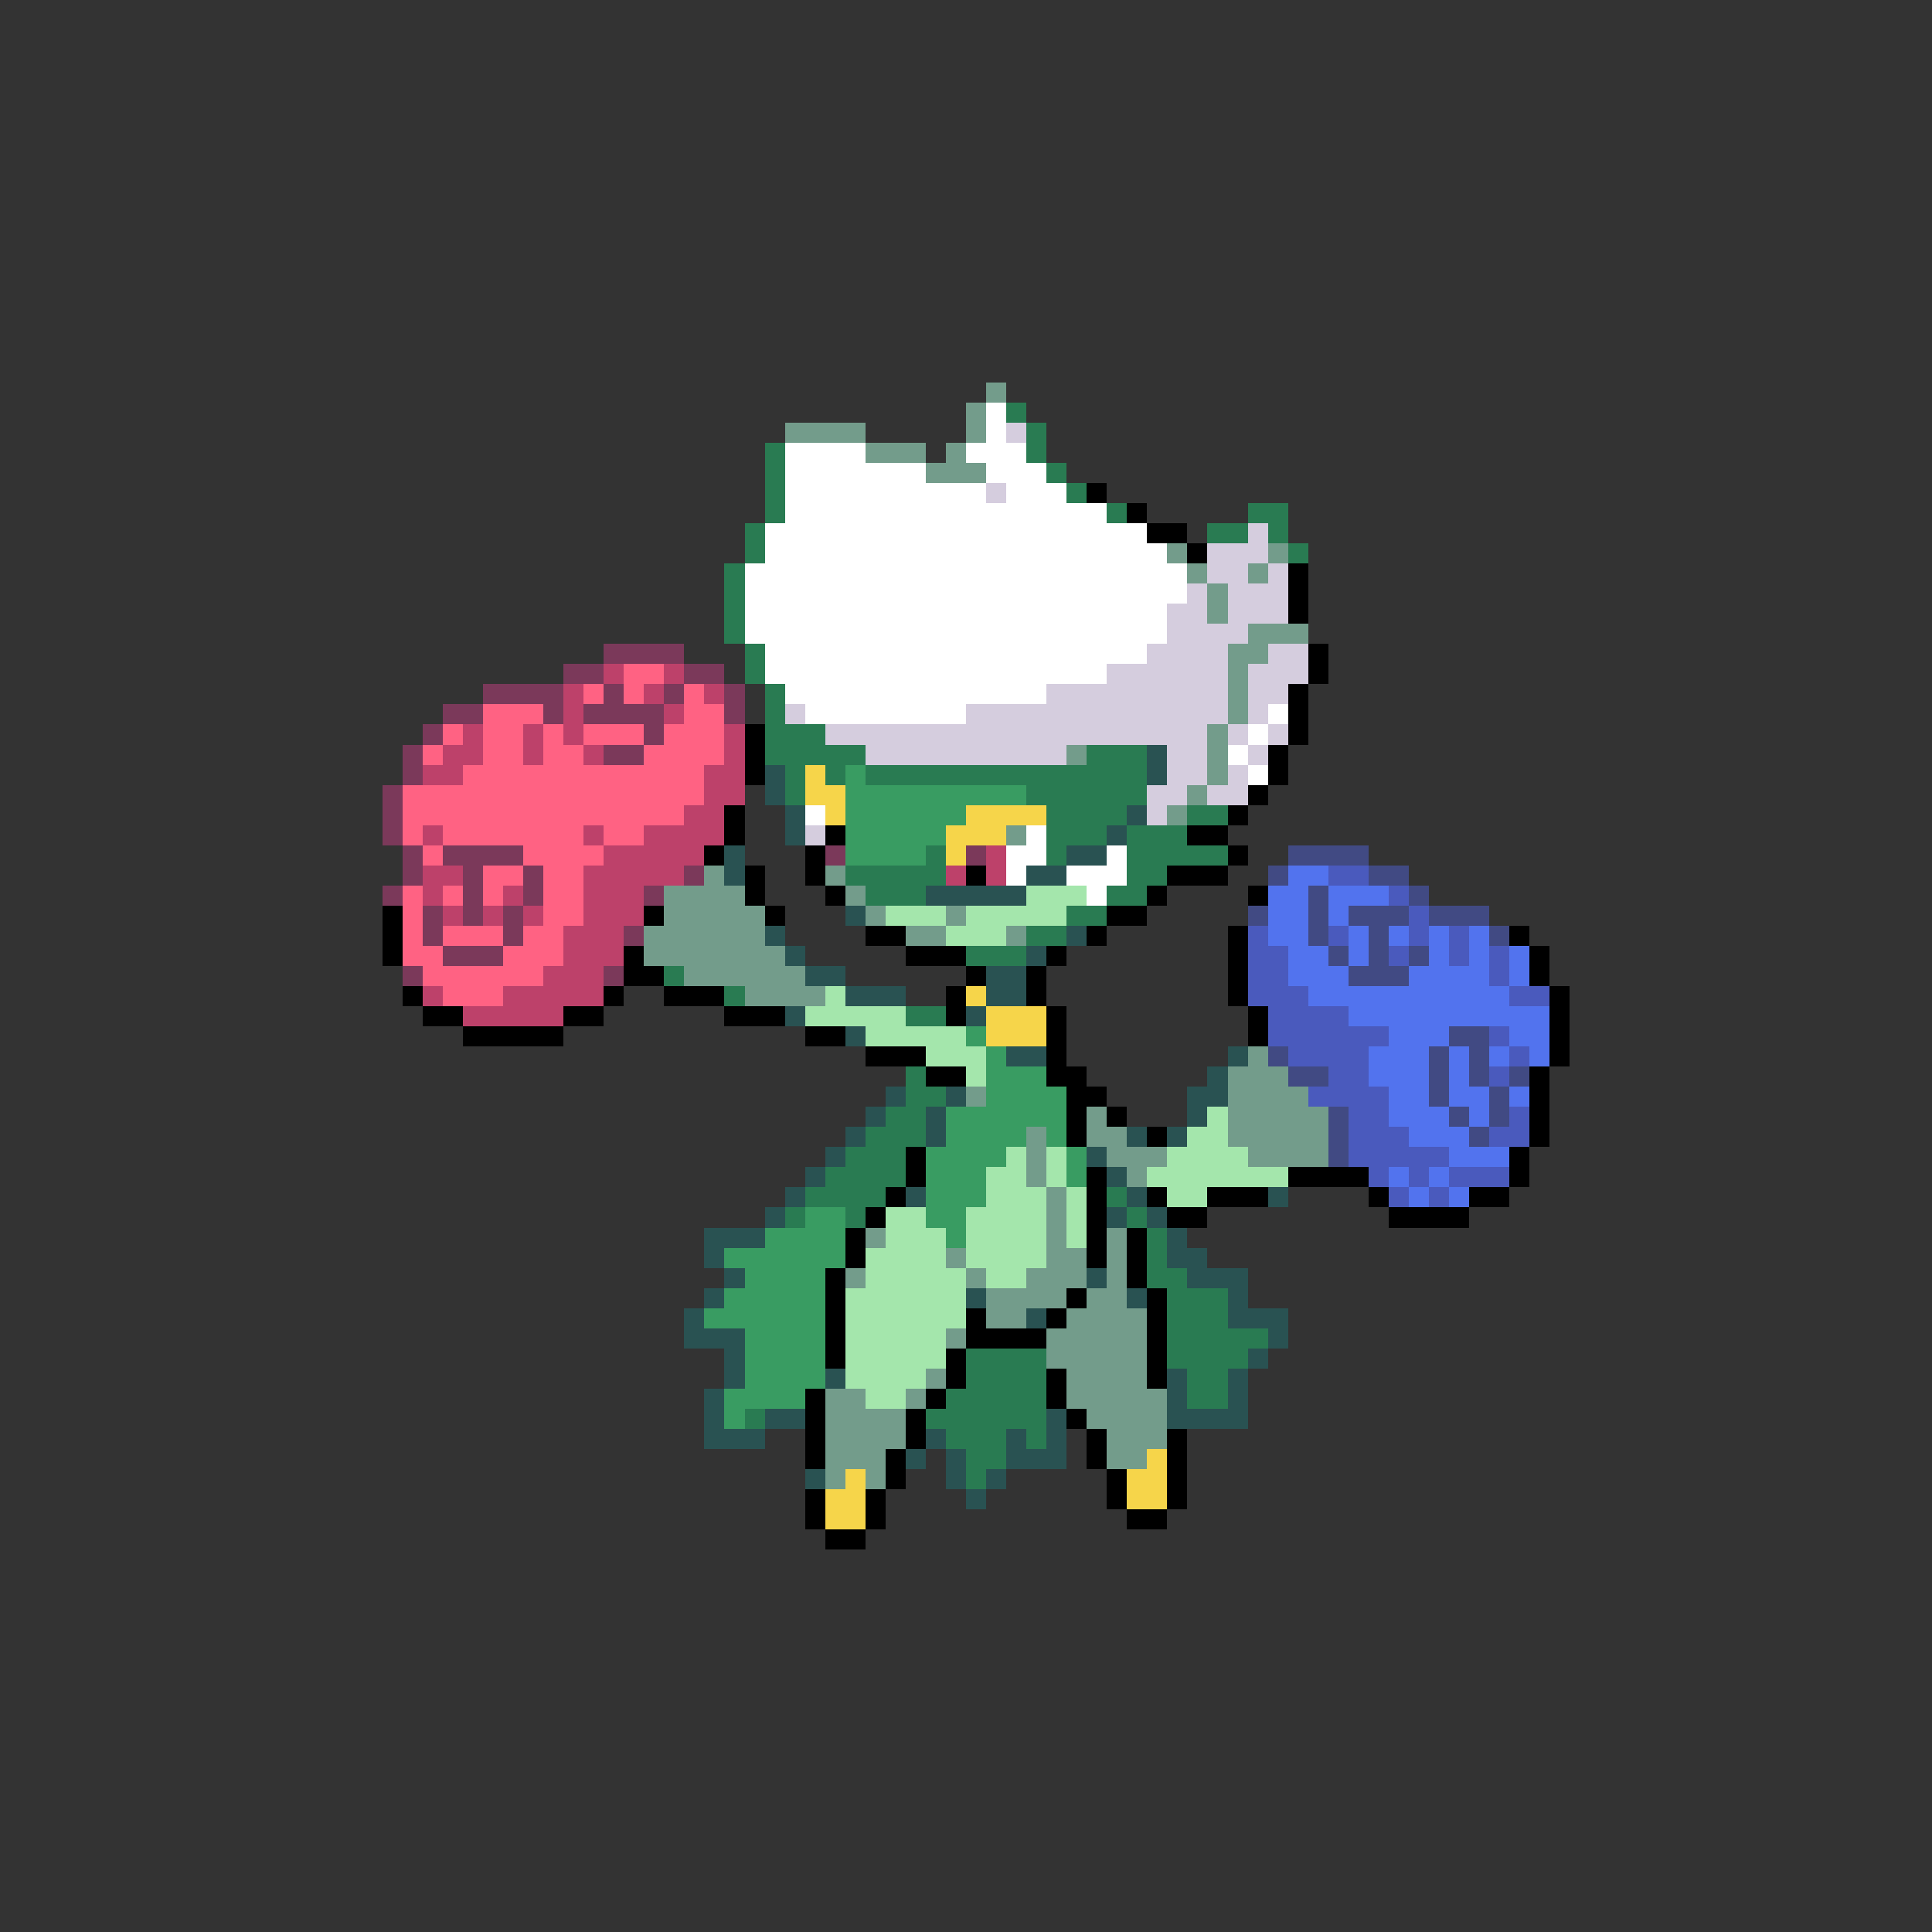 <svg xmlns="http://www.w3.org/2000/svg" viewBox="0 -0.5 96 96" shape-rendering="crispEdges">
<rect x="0" y="-0.5" width="96" height="96" fill="#333333" stroke="none"/>
<path stroke="#739c8b" d="M49 19h1M48 20h1M39 21h4M48 21h1M43 22h3M47 22h1M46 23h3M58 27h1M63 27h1M59 28h1M62 28h1M60 29h1M60 30h1M62 31h3M61 32h2M61 33h1M61 34h1M61 35h1M60 36h1M53 37h1M60 37h1M60 38h1M59 39h1M58 40h1M50 41h1M35 43h1M41 43h1M33 44h4M42 44h1M33 45h5M43 45h1M47 45h1M32 46h6M45 46h2M50 46h1M32 47h7M34 48h6M37 49h4M62 52h1M61 53h3M48 54h1M61 54h4M54 55h1M61 55h5M51 56h1M54 56h2M61 56h5M51 57h1M55 57h3M62 57h4M51 58h1M56 58h1M52 59h1M52 60h1M43 61h1M52 61h1M55 61h1M47 62h1M52 62h2M55 62h1M42 63h1M48 63h1M51 63h3M55 63h1M49 64h4M54 64h2M49 65h2M53 65h4M47 66h1M52 66h5M52 67h5M46 68h1M53 68h4M41 69h2M45 69h1M53 69h5M41 70h4M54 70h4M41 71h4M55 71h3M41 72h3M55 72h2M41 73h1M43 73h1" />
<path stroke="#ffffff" d="M49 20h1M49 21h1M39 22h4M48 22h3M39 23h7M49 23h3M39 24h10M50 24h3M39 25h16M38 26h19M38 27h20M37 28h22M37 29h22M37 30h21M37 31h21M38 32h19M38 33h17M39 34h13M40 35h8M63 35h1M62 36h1M61 37h1M62 38h1M40 40h1M51 41h1M50 42h2M55 42h1M50 43h1M53 43h3M54 44h1" />
<path stroke="#297b52" d="M50 20h1M51 21h1M38 22h1M51 22h1M38 23h1M52 23h1M38 24h1M53 24h1M38 25h1M55 25h1M62 25h2M37 26h1M60 26h2M63 26h1M37 27h1M64 27h1M36 28h1M36 29h1M36 30h1M36 31h1M37 32h1M37 33h1M38 34h1M38 35h1M38 36h3M38 37h5M54 37h3M39 38h1M41 38h1M43 38h14M39 39h1M51 39h6M52 40h4M59 40h2M52 41h3M56 41h3M46 42h1M52 42h1M56 42h5M42 43h5M56 43h2M43 44h3M55 44h2M53 45h2M51 46h2M48 47h3M33 48h1M36 49h1M45 50h2M45 53h1M45 54h2M44 55h2M43 56h3M42 57h3M41 58h4M40 59h4M55 59h1M39 60h1M42 60h1M56 60h1M57 61h1M57 62h1M57 63h2M58 64h3M58 65h3M58 66h5M48 67h4M58 67h4M48 68h4M59 68h2M47 69h5M59 69h2M37 70h1M46 70h6M47 71h3M51 71h1M48 72h2M48 73h1" />
<path stroke="#d5cdde" d="M50 21h1M49 24h1M62 26h1M60 27h3M60 28h2M63 28h1M59 29h1M61 29h3M58 30h2M61 30h3M58 31h4M57 32h4M63 32h2M55 33h6M62 33h3M52 34h9M62 34h2M39 35h1M48 35h13M62 35h1M41 36h19M61 36h1M63 36h1M43 37h10M58 37h2M62 37h1M58 38h2M61 38h1M57 39h2M60 39h2M57 40h1M40 41h1" />
<path stroke="#000000" d="M54 24h1M56 25h1M57 26h2M59 27h1M64 28h1M64 29h1M64 30h1M65 32h1M65 33h1M64 34h1M64 35h1M37 36h1M64 36h1M37 37h1M63 37h1M37 38h1M63 38h1M62 39h1M36 40h1M61 40h1M36 41h1M41 41h1M59 41h2M35 42h1M40 42h1M61 42h1M37 43h1M40 43h1M48 43h1M58 43h3M37 44h1M41 44h1M57 44h1M62 44h1M19 45h1M32 45h1M38 45h1M55 45h2M19 46h1M43 46h2M54 46h1M61 46h1M75 46h1M19 47h1M31 47h1M45 47h3M52 47h1M61 47h1M76 47h1M31 48h2M48 48h1M51 48h1M61 48h1M76 48h1M20 49h1M30 49h1M33 49h3M47 49h1M51 49h1M61 49h1M77 49h1M21 50h2M28 50h2M36 50h3M47 50h1M52 50h1M62 50h1M77 50h1M23 51h5M40 51h2M52 51h1M62 51h1M77 51h1M43 52h3M52 52h1M77 52h1M46 53h2M52 53h2M76 53h1M53 54h2M76 54h1M53 55h1M55 55h1M76 55h1M53 56h1M57 56h1M76 56h1M45 57h1M75 57h1M45 58h1M54 58h1M64 58h4M75 58h1M44 59h1M54 59h1M57 59h1M60 59h3M68 59h1M73 59h2M43 60h1M54 60h1M58 60h2M69 60h4M42 61h1M54 61h1M56 61h1M42 62h1M54 62h1M56 62h1M41 63h1M56 63h1M41 64h1M53 64h1M57 64h1M41 65h1M48 65h1M52 65h1M57 65h1M41 66h1M48 66h4M57 66h1M41 67h1M47 67h1M57 67h1M47 68h1M52 68h1M57 68h1M40 69h1M46 69h1M52 69h1M40 70h1M45 70h1M53 70h1M40 71h1M45 71h1M54 71h1M58 71h1M40 72h1M44 72h1M54 72h1M58 72h1M44 73h1M55 73h1M58 73h1M40 74h1M43 74h1M55 74h1M58 74h1M40 75h1M43 75h1M56 75h2M41 76h2" />
<path stroke="#7b395a" d="M30 32h4M28 33h2M34 33h2M24 34h4M30 34h1M33 34h1M36 34h1M22 35h2M27 35h1M29 35h4M36 35h1M21 36h1M32 36h1M20 37h1M30 37h2M20 38h1M19 39h1M19 40h1M19 41h1M20 42h1M22 42h4M41 42h1M48 42h1M20 43h1M23 43h1M26 43h1M34 43h1M19 44h1M23 44h1M26 44h1M32 44h1M21 45h1M23 45h1M25 45h1M21 46h1M25 46h1M31 46h1M22 47h3M20 48h1M30 48h1" />
<path stroke="#bd416a" d="M30 33h1M33 33h1M28 34h1M32 34h1M35 34h1M28 35h1M33 35h1M23 36h1M26 36h1M28 36h1M36 36h1M22 37h2M26 37h1M29 37h1M36 37h1M21 38h2M35 38h2M35 39h2M34 40h2M21 41h1M29 41h1M32 41h4M30 42h5M49 42h1M21 43h2M29 43h5M47 43h1M49 43h1M21 44h1M25 44h1M29 44h3M22 45h1M24 45h1M26 45h1M29 45h3M28 46h3M28 47h3M27 48h3M21 49h1M25 49h5M23 50h5" />
<path stroke="#ff6283" d="M31 33h2M29 34h1M31 34h1M34 34h1M24 35h3M34 35h2M22 36h1M24 36h2M27 36h1M29 36h3M33 36h3M21 37h1M24 37h2M27 37h2M32 37h4M23 38h12M20 39h15M20 40h14M20 41h1M22 41h7M30 41h2M21 42h1M26 42h4M24 43h2M27 43h2M20 44h1M22 44h1M24 44h1M27 44h2M20 45h1M27 45h2M20 46h1M22 46h3M26 46h2M20 47h2M25 47h3M21 48h6M22 49h3" />
<path stroke="#295252" d="M57 37h1M38 38h1M57 38h1M38 39h1M39 40h1M56 40h1M39 41h1M55 41h1M36 42h1M53 42h2M36 43h1M51 43h2M46 44h5M42 45h1M38 46h1M53 46h1M39 47h1M51 47h1M40 48h2M49 48h2M42 49h3M49 49h2M39 50h1M48 50h1M42 51h1M50 52h2M61 52h1M60 53h1M44 54h1M47 54h1M59 54h2M43 55h1M46 55h1M59 55h1M42 56h1M46 56h1M56 56h1M58 56h1M41 57h1M54 57h1M40 58h1M55 58h1M39 59h1M45 59h1M56 59h1M63 59h1M38 60h1M55 60h1M57 60h1M35 61h3M58 61h1M35 62h1M58 62h2M36 63h1M54 63h1M59 63h3M35 64h1M48 64h1M56 64h1M61 64h1M34 65h1M51 65h1M61 65h3M34 66h3M63 66h1M36 67h1M62 67h1M36 68h1M41 68h1M58 68h1M61 68h1M35 69h1M58 69h1M61 69h1M35 70h1M38 70h2M52 70h1M58 70h4M35 71h3M46 71h1M50 71h1M52 71h1M45 72h1M47 72h1M50 72h3M40 73h1M47 73h1M49 73h1M48 74h1" />
<path stroke="#f6d54a" d="M40 38h1M40 39h2M41 40h1M48 40h4M47 41h3M47 42h1M48 49h1M49 50h3M49 51h3M57 72h1M42 73h1M56 73h2M41 74h2M56 74h2M41 75h2" />
<path stroke="#399c62" d="M42 38h1M42 39h9M42 40h6M42 41h5M42 42h4M48 51h1M49 52h1M49 53h3M49 54h4M47 55h6M47 56h4M52 56h1M46 57h4M53 57h1M46 58h3M53 58h1M46 59h3M40 60h2M46 60h2M38 61h4M47 61h1M36 62h6M37 63h4M36 64h5M35 65h6M37 66h4M37 67h4M37 68h4M36 69h4M36 70h1" />
<path stroke="#414a83" d="M64 42h4M63 43h1M68 43h2M65 44h1M70 44h1M62 45h1M65 45h1M67 45h3M71 45h3M65 46h1M68 46h1M74 46h1M66 47h1M68 47h1M70 47h1M67 48h3M72 51h2M63 52h1M71 52h1M73 52h1M64 53h2M71 53h1M73 53h1M75 53h1M71 54h1M74 54h1M66 55h1M72 55h1M74 55h1M66 56h1M73 56h1M66 57h1" />
<path stroke="#5273ee" d="M64 43h2M63 44h2M66 44h3M63 45h2M66 45h1M63 46h2M67 46h1M69 46h1M71 46h1M73 46h1M64 47h2M67 47h1M71 47h1M73 47h1M75 47h1M64 48h3M70 48h4M75 48h1M65 49h10M67 50h10M69 51h3M75 51h2M68 52h3M72 52h1M74 52h1M76 52h1M68 53h3M72 53h1M69 54h2M72 54h2M75 54h1M69 55h3M73 55h1M70 56h3M72 57h3M69 58h1M71 58h1M70 59h1M72 59h1" />
<path stroke="#4a5abd" d="M66 43h2M69 44h1M70 45h1M62 46h1M66 46h1M70 46h1M72 46h1M62 47h2M69 47h1M72 47h1M74 47h1M62 48h2M74 48h1M62 49h3M75 49h2M63 50h4M63 51h6M74 51h1M64 52h4M75 52h1M66 53h2M74 53h1M65 54h4M67 55h2M75 55h1M67 56h3M74 56h2M67 57h5M68 58h1M70 58h1M72 58h3M69 59h1M71 59h1" />
<path stroke="#a4e6ac" d="M51 44h3M44 45h3M48 45h5M47 46h3M41 49h1M40 50h5M43 51h5M46 52h3M48 53h1M60 55h1M59 56h2M50 57h1M52 57h1M58 57h4M49 58h2M52 58h1M57 58h7M49 59h3M53 59h1M58 59h2M44 60h2M48 60h4M53 60h1M44 61h3M48 61h4M53 61h1M43 62h4M48 62h4M43 63h5M49 63h2M42 64h6M42 65h6M42 66h5M42 67h5M42 68h4M43 69h2" />
</svg>